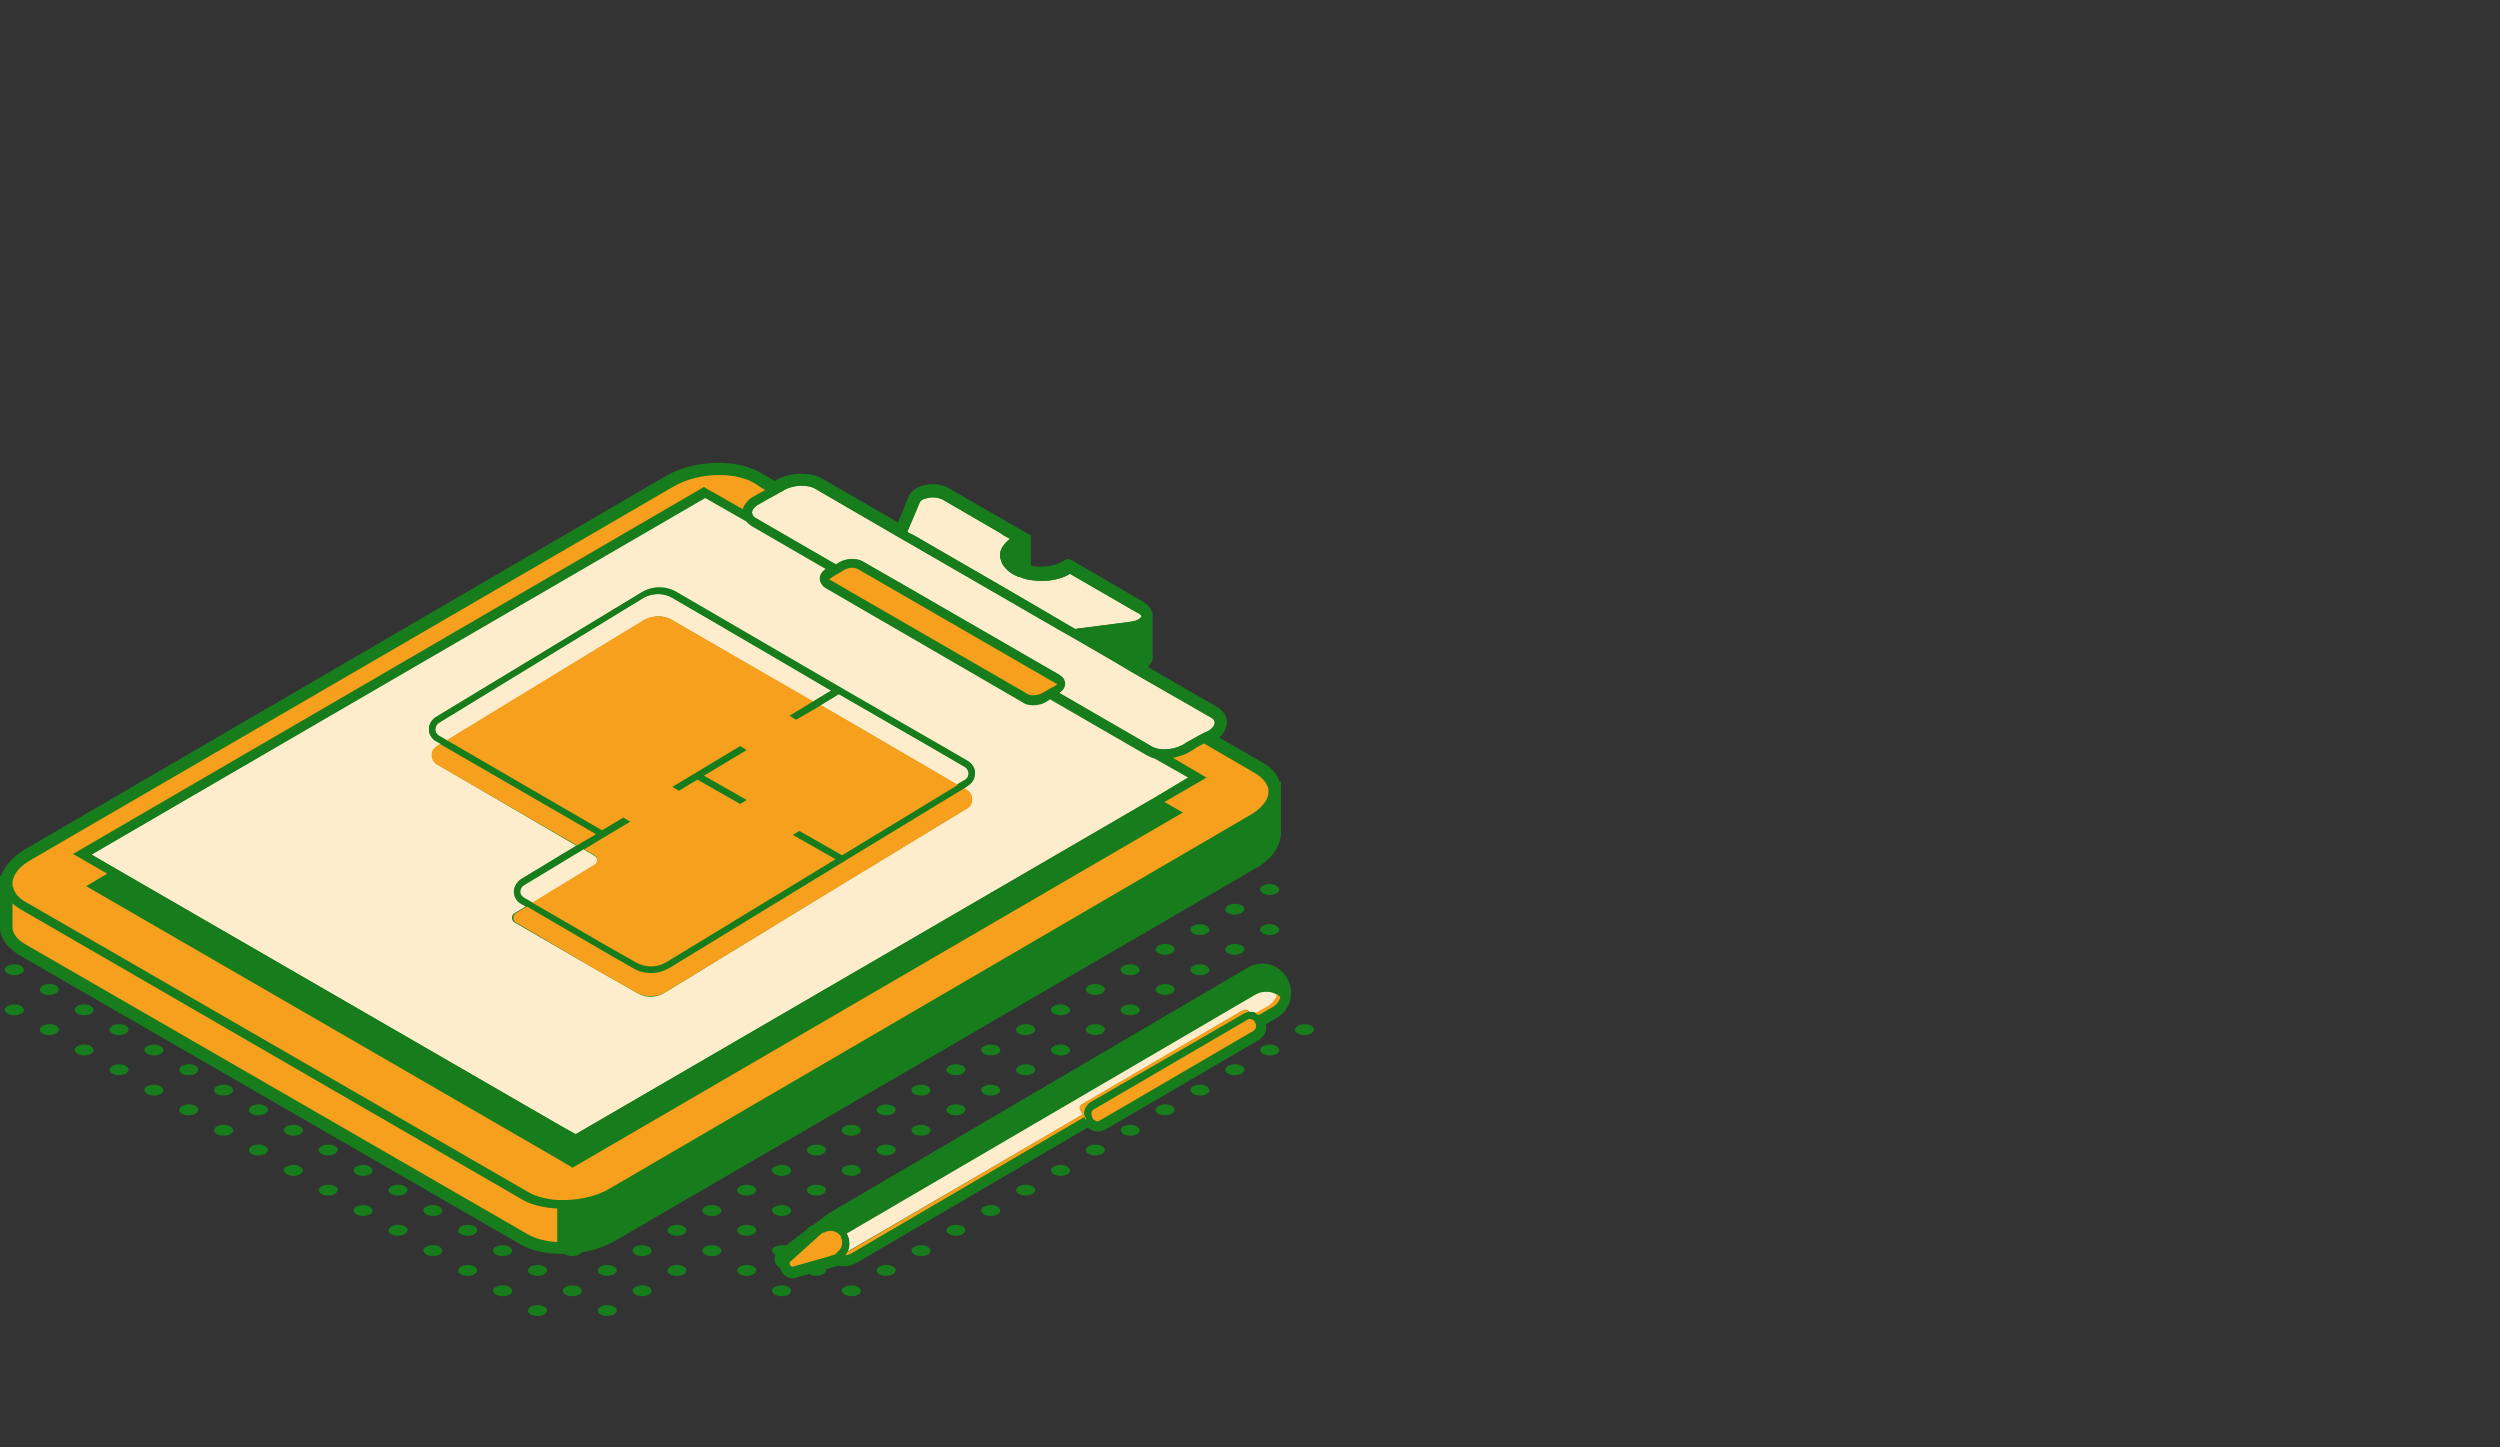<svg xmlns="http://www.w3.org/2000/svg" fill="none" viewBox="0 0 380 220">
  <rect x="0" y="0" width="380" height="220" fill="#333333" stroke="none"/>
  <path fill="#177C1B" d="M128.4 195.6c-.6.3-.6.8 0 1.2.6.3 1.5.3 2 0 .6-.3.6-.8 0-1.2-.5-.3-1.4-.3-2 0Zm-10.6 0c-.6.3-.6.8 0 1.2.6.3 1.5.3 2 0 .6-.3.6-.8 0-1.2-.5-.3-1.4-.3-2 0Zm-21.2 0c-.6.3-.6.8 0 1.2.6.3 1.5.3 2 0 .6-.3.6-.8 0-1.2-.5-.3-1.4-.3-2 0Zm-3.3 3c.6.3.6.8 0 1.2-.6.3-1.5.3-2 0-.6-.3-.6-.8 0-1.2.6-.3 1.5-.3 2 0Zm-7.3-3c-.6.3-.6.8 0 1.2.6.3 1.5.3 2 0 .6-.3.6-.8 0-1.2-.5-.3-1.4-.3-2 0Zm-3.3 3c.6.3.6.8 0 1.2-.6.3-1.5.3-2 0-.6-.3-.6-.8 0-1.2.6-.3 1.5-.3 2 0Zm-7.3-3c-.6.3-.6.8 0 1.2.6.3 1.5.3 2 0 .6-.3.6-.8 0-1.2-.5-.3-1.4-.3-2 0Zm63.6-6.1c-.6.3-.6.8 0 1.2.6.3 1.5.3 2 0 .6-.3.6-.8 0-1.2-.5-.3-1.4-.3-2 0Zm-3.3 3c.6.3.6.8 0 1.2-.6.3-1.5.3-2 0-.6-.3-.6-.8 0-1.2.6-.3 1.5-.3 2 0Zm-7.3-3c-.6.3-.6.8 0 1.2.6.3 1.5.3 2 0 .6-.3.6-.8 0-1.2-.5-.3-1.4-.3-2 0Zm-3.3 3c.6.3.6.8 0 1.2-.6.3-1.5.3-2 0-.6-.3-.6-.8 0-1.2.6-.3 1.5-.3 2 0Zm-7.3-3c-.6.3-.6.8 0 1.2.6.3 1.5.3 2 0 .6-.3.6-.8 0-1.2-.5-.3-1.4-.3-2 0Zm-3.3 3c.6.3.6.8 0 1.2-.6.3-1.5.3-2 0-.6-.3-.6-.8 0-1.2.6-.3 1.5-.3 2 0Zm-7.3-3c-.6.3-.6.8 0 1.2.6.3 1.5.3 2 0 .6-.3.6-.8 0-1.2-.5-.3-1.4-.3-2 0Zm-3.3 3c.6.3.6.8 0 1.2-.6.3-1.5.3-2 0-.6-.3-.6-.8 0-1.2.6-.3 1.5-.3 2 0Zm-7.3-3c-.6.3-.6.8 0 1.2.6.3 1.5.3 2 0 .6-.3.6-.8 0-1.2-.5-.3-1.4-.3-2 0Zm-3.3 3c.6.3.6.8 0 1.2-.6.3-1.5.3-2 0-.6-.3-.6-.8 0-1.2.6-.3 1.5-.3 2 0Zm-7.3-3c-.6.3-.6.8 0 1.2.6.3 1.5.3 2 0 .6-.3.6-.8 0-1.2-.5-.3-1.4-.3-2 0Zm-3.3 3c.6.3.6.8 0 1.2-.6.3-1.5.3-2 0-.6-.3-.6-.8 0-1.2.6-.3 1.5-.3 2 0Zm-7.3-3c-.6.3-.6.8 0 1.2.6.3 1.5.3 2 0 .6-.3.6-.8 0-1.2-.5-.3-1.4-.3-2 0Zm-3.3 3c.6.3.6.8 0 1.2-.6.3-1.5.3-2 0-.6-.3-.6-.8 0-1.2.6-.3 1.5-.3 2 0Zm-7.3-3c-.6.3-.6.8 0 1.2.6.3 1.5.3 2 0 .6-.3.6-.8 0-1.2-.5-.3-1.4-.3-2 0Zm84.8-6.1c-.6.3-.6.8 0 1.2.6.3 1.5.3 2 0 .6-.3.6-.8 0-1.2-.5-.3-1.4-.3-2 0Zm-3.3 3c.6.3.6.8 0 1.2-.6.3-1.5.3-2 0-.6-.3-.6-.8 0-1.2.6-.3 1.5-.3 2 0Zm-7.3-3c-.6.3-.6.8 0 1.2.6.3 1.5.3 2 0 .6-.3.6-.8 0-1.2-.5-.3-1.4-.3-2 0Zm-3.3 3c.6.3.6.8 0 1.2-.6.3-1.5.3-2 0-.6-.3-.6-.8 0-1.2.6-.3 1.5-.3 2 0Zm-7.3-3c-.6.3-.6.8 0 1.2.6.3 1.5.3 2 0 .6-.3.6-.8 0-1.2-.5-.3-1.4-.3-2 0Zm-3.3 3c.6.3.6.8 0 1.2-.6.3-1.5.3-2 0-.6-.3-.6-.8 0-1.2.6-.3 1.5-.3 2 0Zm-7.3-3c-.6.3-.6.8 0 1.2.6.3 1.5.3 2 0 .6-.3.6-.8 0-1.2-.5-.3-1.4-.3-2 0Zm-3.3 3c.6.3.6.8 0 1.2-.6.3-1.5.3-2 0-.6-.3-.6-.8 0-1.2.6-.3 1.5-.3 2 0Zm-7.3-3c-.6.3-.6.8 0 1.2.6.3 1.5.3 2 0 .6-.3.6-.8 0-1.2-.5-.3-1.4-.3-2 0Zm-3.3 3c.6.3.6.8 0 1.2-.6.3-1.5.3-2 0-.6-.3-.6-.8 0-1.2.6-.3 1.5-.3 2 0Zm-7.3-3c-.6.3-.6.8 0 1.2.6.3 1.5.3 2 0 .6-.3.6-.8 0-1.2-.5-.3-1.4-.3-2 0Zm-3.3 3c.6.3.6.8 0 1.2-.6.3-1.5.3-2 0-.6-.3-.6-.8 0-1.2.6-.3 1.5-.3 2 0Zm-7.3-3c-.6.3-.6.8 0 1.2.6.3 1.5.3 2 0 .6-.3.6-.8 0-1.2-.5-.3-1.4-.3-2 0Zm-3.3 3c.6.3.6.8 0 1.2-.6.3-1.5.3-2 0-.6-.3-.6-.8 0-1.2.6-.3 1.5-.3 2 0Zm-7.3-3c-.6.3-.6.8 0 1.2.6.3 1.5.3 2 0 .6-.3.6-.8 0-1.2-.5-.3-1.4-.3-2 0Zm-3.3 3c.6.3.6.8 0 1.2-.6.3-1.5.3-2 0-.6-.3-.6-.8 0-1.2.6-.3 1.5-.3 2 0Zm-7.3-3c-.6.3-.6.8 0 1.2.6.3 1.5.3 2 0 .6-.3.6-.8 0-1.2-.5-.3-1.4-.3-2 0Zm-3.3 3c.6.3.6.8 0 1.2-.6.3-1.5.3-2 0-.6-.3-.6-.8 0-1.2.6-.3 1.5-.3 2 0Zm-7.3-3c-.6.3-.6.8 0 1.2.6.3 1.5.3 2 0 .6-.3.6-.8 0-1.2-.5-.3-1.4-.3-2 0Zm106-6.1c-.6.3-.6.8 0 1.2.6.3 1.5.3 2 0 .6-.3.6-.8 0-1.2-.5-.3-1.4-.3-2 0Zm-3.3 3c.6.3.6.8 0 1.2-.6.3-1.5.3-2 0-.6-.3-.6-.8 0-1.2.6-.3 1.5-.3 2 0Zm-7.3-3c-.6.3-.6.8 0 1.2.6.3 1.5.3 2 0 .6-.3.6-.8 0-1.2-.5-.3-1.4-.3-2 0Zm-3.3 3c.6.3.6.8 0 1.2-.6.3-1.5.3-2 0-.6-.3-.6-.8 0-1.2.6-.3 1.5-.3 2 0Zm-7.3-3c-.6.3-.6.8 0 1.2.6.3 1.5.3 2 0 .6-.3.6-.8 0-1.2-.5-.3-1.4-.3-2 0Zm-3.3 3c.6.3.6.8 0 1.2-.6.3-1.5.3-2 0-.6-.3-.6-.8 0-1.2.6-.3 1.5-.3 2 0Zm-7.3-3c-.6.3-.6.8 0 1.2.6.3 1.5.3 2 0 .6-.3.6-.8 0-1.2-.5-.3-1.4-.3-2 0Zm-3.3 3c.6.3.6.8 0 1.2-.6.3-1.5.3-2 0-.6-.3-.6-.8 0-1.2.6-.3 1.5-.3 2 0Zm-7.3-3c-.6.3-.6.8 0 1.2.6.3 1.5.3 2 0 .6-.3.6-.8 0-1.2-.5-.3-1.4-.3-2 0Zm-3.3 3c.6.3.6.8 0 1.2-.6.3-1.5.3-2 0-.6-.3-.6-.8 0-1.2.6-.3 1.5-.3 2 0Zm-7.3-3c-.6.3-.6.8 0 1.2.6.3 1.5.3 2 0 .6-.3.6-.8 0-1.2-.5-.3-1.4-.3-2 0Zm-3.3 3c.6.3.6.8 0 1.2-.6.3-1.5.3-2 0-.6-.3-.6-.8 0-1.2.6-.3 1.5-.3 2 0Zm-7.3-3c-.6.3-.6.8 0 1.2.6.3 1.5.3 2 0 .6-.3.6-.8 0-1.2-.5-.3-1.4-.3-2 0Zm-3.3 3c.6.3.6.8 0 1.2-.6.3-1.5.3-2 0-.6-.3-.6-.8 0-1.2.6-.3 1.5-.3 2 0Zm-7.3-3c-.6.3-.6.8 0 1.2.6.3 1.5.3 2 0 .6-.3.6-.8 0-1.2-.5-.3-1.4-.3-2 0Zm-3.3 3c.6.3.6.8 0 1.2-.6.3-1.5.3-2 0-.6-.3-.6-.8 0-1.2.6-.3 1.5-.3 2 0Zm-7.3-3c-.6.3-.6.8 0 1.2.6.3 1.5.3 2 0 .6-.3.6-.8 0-1.2-.5-.3-1.4-.3-2 0Zm-3.3 3c.6.3.6.8 0 1.2-.6.3-1.5.3-2 0-.6-.3-.6-.8 0-1.2.6-.3 1.5-.3 2 0Zm-7.3-3c-.6.3-.6.8 0 1.2.6.3 1.5.3 2 0 .6-.3.6-.8 0-1.2-.5-.3-1.4-.3-2 0Zm-3.3 3c.6.3.6.8 0 1.2-.6.3-1.5.3-2 0-.6-.3-.6-.8 0-1.2.6-.3 1.5-.3 2 0Zm-7.3-3c-.6.3-.6.8 0 1.2.6.3 1.5.3 2 0 .6-.3.6-.8 0-1.2-.5-.3-1.4-.3-2 0Zm-3.3 3c.6.3.6.8 0 1.2-.6.3-1.5.3-2 0-.6-.3-.6-.8 0-1.2.6-.3 1.5-.3 2 0Zm-7.3-3c-.6.3-.6.8 0 1.2.6.3 1.5.3 2 0 .6-.3.6-.8 0-1.2-.5-.3-1.4-.3-2 0Zm127.2-6.1c-.6.3-.6.8 0 1.2.6.3 1.5.3 2 0 .6-.3.6-.8 0-1.2-.5-.3-1.4-.3-2 0Zm-3.3 3c.6.3.6.8 0 1.2-.6.3-1.5.3-2 0-.6-.3-.6-.8 0-1.2.6-.3 1.5-.3 2 0Zm-7.3-3c-.6.3-.6.8 0 1.2.6.3 1.5.3 2 0 .6-.3.6-.8 0-1.2-.5-.3-1.4-.3-2 0Zm-3.3 3c.6.3.6.8 0 1.2-.6.3-1.5.3-2 0-.6-.3-.6-.8 0-1.2.6-.3 1.5-.3 2 0Zm-7.3-3c-.6.3-.6.8 0 1.2.6.3 1.5.3 2 0 .6-.3.6-.8 0-1.2-.5-.3-1.4-.3-2 0Zm-3.3 3c.6.3.6.8 0 1.2-.6.3-1.5.3-2 0-.6-.3-.6-.8 0-1.2.6-.3 1.5-.3 2 0Zm-7.3-3c-.6.3-.6.8 0 1.2.6.3 1.5.3 2 0 .6-.3.6-.8 0-1.2-.5-.3-1.4-.3-2 0Zm-3.3 3c.6.3.6.8 0 1.2-.6.3-1.5.3-2 0-.6-.3-.6-.8 0-1.2.6-.3 1.5-.3 2 0Zm-7.3-3c-.6.3-.6.8 0 1.2.6.3 1.5.3 2 0 .6-.3.6-.8 0-1.2-.5-.3-1.4-.3-2 0Zm-3.3 3c.6.3.6.8 0 1.2-.6.3-1.5.3-2 0-.6-.3-.6-.8 0-1.2.6-.3 1.5-.3 2 0Zm-7.3-3c-.6.3-.6.8 0 1.2.6.3 1.5.3 2 0 .6-.3.6-.8 0-1.2-.5-.3-1.4-.3-2 0Zm-3.3 3c.6.3.6.8 0 1.2-.6.3-1.5.3-2 0-.6-.3-.6-.8 0-1.2.6-.3 1.5-.3 2 0Zm-7.3-3c-.6.3-.6.8 0 1.2.6.3 1.5.3 2 0 .6-.3.6-.8 0-1.2-.5-.3-1.4-.3-2 0Zm-3.3 3c.6.3.6.8 0 1.2-.6.3-1.5.3-2 0-.6-.3-.6-.8 0-1.2.6-.3 1.5-.3 2 0Zm-7.3-3c-.6.3-.6.8 0 1.2.6.3 1.5.3 2 0 .6-.3.6-.8 0-1.2-.5-.3-1.4-.3-2 0Zm-3.3 3c.6.3.6.8 0 1.2-.6.3-1.5.3-2 0-.6-.3-.6-.8 0-1.2.6-.3 1.5-.3 2 0Zm-7.3-3c-.6.3-.6.8 0 1.2.6.3 1.5.3 2 0 .6-.3.6-.8 0-1.2-.5-.3-1.4-.3-2 0Zm-3.3 3c.6.3.6.8 0 1.2-.6.3-1.5.3-2 0-.6-.3-.6-.8 0-1.2.6-.3 1.5-.3 2 0Zm-7.3-3c-.6.3-.6.8 0 1.2.6.3 1.5.3 2 0 .6-.3.6-.8 0-1.2-.5-.3-1.4-.3-2 0Zm-3.3 3c.6.3.6.8 0 1.2-.6.3-1.5.3-2 0-.6-.3-.6-.8 0-1.2.6-.3 1.5-.3 2 0Zm-7.3-3c-.6.3-.6.8 0 1.2.6.3 1.5.3 2 0 .6-.3.6-.8 0-1.2-.5-.3-1.4-.3-2 0Zm-3.3 3c.6.3.6.8 0 1.2-.6.3-1.5.3-2 0-.6-.3-.6-.8 0-1.2.6-.3 1.5-.3 2 0Zm-7.3-3c-.6.3-.6.8 0 1.2.6.3 1.5.3 2 0 .6-.3.6-.8 0-1.2-.5-.3-1.4-.3-2 0Zm-3.3 3c.6.3.6.8 0 1.2-.6.3-1.5.3-2 0-.6-.3-.6-.8 0-1.2.6-.3 1.5-.3 2 0Zm-7.3-3c-.6.3-.6.8 0 1.2.6.3 1.5.3 2 0 .6-.3.6-.8 0-1.2-.5-.3-1.4-.3-2 0Zm-3.3 3c.6.3.6.8 0 1.2-.6.3-1.5.3-2 0-.6-.3-.6-.8 0-1.2.6-.3 1.5-.3 2 0Zm-7.3-3c-.6.3-.6.8 0 1.2.6.3 1.5.3 2 0 .6-.3.6-.8 0-1.2-.5-.3-1.4-.3-2 0Zm148.4-6.1c-.6.3-.6.8 0 1.2.6.3 1.5.3 2 0 .6-.3.6-.8 0-1.2-.5-.3-1.4-.3-2 0Zm-3.3 3c.6.3.6.8 0 1.2-.6.3-1.5.3-2 0-.6-.3-.6-.8 0-1.2.6-.3 1.5-.3 2 0Zm-7.3-3c-.6.3-.6.8 0 1.2.6.3 1.5.3 2 0 .6-.3.6-.8 0-1.2-.5-.3-1.4-.3-2 0Zm-3.3 3c.6.3.6.8 0 1.2-.6.3-1.5.3-2 0-.6-.3-.6-.8 0-1.2.6-.3 1.5-.3 2 0Zm-7.3-3c-.6.3-.6.8 0 1.2.6.3 1.5.3 2 0 .6-.3.6-.8 0-1.2-.5-.3-1.4-.3-2 0Zm-3.3 3c.6.3.6.8 0 1.2-.6.3-1.5.3-2 0-.6-.3-.6-.8 0-1.2.6-.3 1.5-.3 2 0Zm-7.3-3c-.6.3-.6.8 0 1.2.6.3 1.5.3 2 0 .6-.3.6-.8 0-1.2-.5-.3-1.4-.3-2 0Zm-3.3 3c.6.3.6.8 0 1.2-.6.3-1.5.3-2 0-.6-.3-.6-.8 0-1.2.6-.3 1.5-.3 2 0Zm-7.3-3c-.6.3-.6.8 0 1.2.6.3 1.5.3 2 0 .6-.3.6-.8 0-1.2-.5-.3-1.4-.3-2 0Zm-3.3 3c.6.3.6.8 0 1.2-.6.3-1.5.3-2 0-.6-.3-.6-.8 0-1.2.6-.3 1.5-.3 2 0Zm-7.3-3c-.6.3-.6.8 0 1.2.6.3 1.5.3 2 0 .6-.3.6-.8 0-1.2-.5-.3-1.4-.3-2 0Zm-3.3 3c.6.3.6.8 0 1.2-.6.3-1.5.3-2 0-.6-.3-.6-.8 0-1.2.6-.3 1.5-.3 2 0Zm-7.3-3c-.6.3-.6.8 0 1.2.6.3 1.5.3 2 0 .6-.3.6-.8 0-1.2-.5-.3-1.4-.3-2 0Zm-3.3 3c.6.3.6.8 0 1.2-.6.3-1.5.3-2 0-.6-.3-.6-.8 0-1.2.6-.3 1.5-.3 2 0Zm-7.3-3c-.6.3-.6.8 0 1.2.6.3 1.5.3 2 0 .6-.3.6-.8 0-1.2-.5-.3-1.4-.3-2 0Zm-3.3 3c.6.3.6.8 0 1.2-.6.3-1.5.3-2 0-.6-.3-.6-.8 0-1.2.6-.3 1.5-.3 2 0Zm-7.3-3c-.6.3-.6.8 0 1.2.6.3 1.5.3 2 0 .6-.3.6-.8 0-1.2-.5-.3-1.4-.3-2 0Zm-3.3 3c.6.3.6.8 0 1.2-.6.3-1.5.3-2 0-.6-.3-.6-.8 0-1.2.6-.3 1.5-.3 2 0Zm-7.3-3c-.6.3-.6.8 0 1.2.6.3 1.5.3 2 0 .6-.3.6-.8 0-1.2-.5-.3-1.4-.3-2 0Zm-3.3 3c.6.3.6.8 0 1.2-.6.3-1.5.3-2 0-.6-.3-.6-.8 0-1.2.6-.3 1.5-.3 2 0Zm-7.3-3c-.6.3-.6.8 0 1.2.6.3 1.5.3 2 0 .6-.3.6-.8 0-1.2-.5-.3-1.4-.3-2 0Zm-3.3 3c.6.3.6.8 0 1.2-.6.3-1.5.3-2 0-.6-.3-.6-.8 0-1.2.6-.3 1.5-.3 2 0Zm-7.3-3c-.6.3-.6.8 0 1.2.6.3 1.5.3 2 0 .6-.3.6-.8 0-1.2-.5-.3-1.4-.3-2 0Zm-3.3 3c.6.3.6.8 0 1.2-.6.3-1.5.3-2 0-.6-.3-.6-.8 0-1.2.6-.3 1.5-.3 2 0Zm-7.3-3c-.6.3-.6.8 0 1.2.6.3 1.5.3 2 0 .6-.3.6-.8 0-1.2-.5-.3-1.4-.3-2 0Zm-3.3 3c.6.3.6.8 0 1.2-.6.3-1.5.3-2 0-.6-.3-.6-.8 0-1.2.6-.3 1.5-.3 2 0Zm-7.3-3c-.6.3-.6.8 0 1.2.6.3 1.5.3 2 0 .6-.3.6-.8 0-1.2-.5-.3-1.4-.3-2 0Zm-3.3 3c.6.3.6.8 0 1.2-.6.3-1.5.3-2 0-.6-.3-.6-.8 0-1.2.6-.3 1.5-.3 2 0Zm-7.3-3c-.6.3-.6.8 0 1.2.6.3 1.5.3 2 0 .6-.3.6-.8 0-1.2-.5-.3-1.4-.3-2 0Zm-3.3 3c.6.3.6.8 0 1.2-.6.3-1.5.3-2 0-.6-.3-.6-.8 0-1.2.6-.3 1.5-.3 2 0Zm-7.3-3c-.6.3-.6.8 0 1.2.6.3 1.5.3 2 0 .6-.3.6-.8 0-1.2-.5-.3-1.4-.3-2 0ZM192 159c-.6.3-.6.8 0 1.2.6.3 1.5.3 2 0 .6-.3.6-.8 0-1.2-.5-.3-1.4-.3-2 0Zm-3.3 3c.6.3.6.8 0 1.2-.6.3-1.5.3-2 0-.6-.3-.6-.8 0-1.2.6-.3 1.5-.3 2 0Zm-7.3-3c-.6.3-.6.8 0 1.2.6.3 1.5.3 2 0 .6-.3.6-.8 0-1.2-.5-.3-1.4-.3-2 0Zm-3.3 3c.6.3.6.8 0 1.2-.6.3-1.5.3-2 0-.6-.3-.6-.8 0-1.2.6-.3 1.5-.3 2 0Zm-7.3-3c-.6.3-.6.8 0 1.2.6.3 1.5.3 2 0 .6-.3.6-.8 0-1.2-.5-.3-1.4-.3-2 0Zm-3.3 3c.6.3.6.8 0 1.2-.6.3-1.5.3-2 0-.6-.3-.6-.8 0-1.2.6-.3 1.5-.3 2 0Zm-7.3-3c-.6.3-.6.8 0 1.2.6.3 1.5.3 2 0 .6-.3.6-.8 0-1.2-.5-.3-1.4-.3-2 0Zm-3.3 3c.6.3.6.8 0 1.2-.6.3-1.5.3-2 0-.6-.3-.6-.8 0-1.2.6-.3 1.5-.3 2 0Zm-7.3-3c-.6.3-.6.8 0 1.2.6.3 1.5.3 2 0 .6-.3.6-.8 0-1.2-.5-.3-1.4-.3-2 0Zm-3.3 3c.6.3.6.8 0 1.2-.6.3-1.5.3-2 0-.6-.3-.6-.8 0-1.2.6-.3 1.5-.3 2 0Zm-7.3-3c-.6.3-.6.8 0 1.2.6.3 1.5.3 2 0 .6-.3.6-.8 0-1.2-.5-.3-1.4-.3-2 0Zm-3.3 3c.6.3.6.8 0 1.2-.6.3-1.5.3-2 0-.6-.3-.6-.8 0-1.2.6-.3 1.5-.3 2 0Zm-7.3-3c-.6.3-.6.8 0 1.2.6.3 1.5.3 2 0 .6-.3.6-.8 0-1.2-.5-.3-1.4-.3-2 0Zm-3.3 3c.6.3.6.8 0 1.2-.6.3-1.5.3-2 0-.6-.3-.6-.8 0-1.2.6-.3 1.5-.3 2 0Zm-7.3-3c-.6.3-.6.8 0 1.2.6.3 1.5.3 2 0 .6-.3.6-.8 0-1.2-.5-.3-1.4-.3-2 0Zm-3.3 3c.6.3.6.8 0 1.2-.6.3-1.5.3-2 0-.6-.3-.6-.8 0-1.2.6-.3 1.5-.3 2 0Zm-7.3-3c-.6.3-.6.8 0 1.2.6.3 1.5.3 2 0 .6-.3.6-.8 0-1.2-.5-.3-1.4-.3-2 0Zm-3.3 3c.6.3.6.8 0 1.2-.6.3-1.5.3-2 0-.6-.3-.6-.8 0-1.2.6-.3 1.5-.3 2 0Zm-7.3-3c-.6.3-.6.8 0 1.2.6.3 1.5.3 2 0 .6-.3.6-.8 0-1.2-.5-.3-1.4-.3-2 0Zm-3.3 3c.6.3.6.8 0 1.2-.6.3-1.5.3-2 0-.6-.3-.6-.8 0-1.2.6-.3 1.5-.3 2 0Zm-7.3-3c-.6.3-.6.8 0 1.2.6.3 1.5.3 2 0 .6-.3.6-.8 0-1.2-.5-.3-1.4-.3-2 0Zm-3.3 3c.6.3.6.8 0 1.2-.6.3-1.5.3-2 0-.6-.3-.6-.8 0-1.2.6-.3 1.5-.3 2 0Zm-7.3-3c-.6.3-.6.8 0 1.2.6.3 1.5.3 2 0 .6-.3.6-.8 0-1.2-.5-.3-1.4-.3-2 0Zm-3.3 3c.6.3.6.8 0 1.2-.6.3-1.5.3-2 0-.6-.3-.6-.8 0-1.2.6-.3 1.5-.3 2 0Zm-7.3-3c-.6.3-.6.8 0 1.2.6.3 1.5.3 2 0 .6-.3.6-.8 0-1.2-.5-.3-1.4-.3-2 0Zm-3.3 3c.6.3.6.8 0 1.2-.6.3-1.5.3-2 0-.6-.3-.6-.8 0-1.2.6-.3 1.5-.3 2 0Zm-7.3-3c-.6.3-.6.8 0 1.2.6.3 1.5.3 2 0 .6-.3.6-.8 0-1.2-.5-.3-1.4-.3-2 0Zm-3.3 3c.6.3.6.8 0 1.2-.6.3-1.5.3-2 0-.6-.3-.6-.8 0-1.2.6-.3 1.5-.3 2 0Zm-7.3-3c-.6.3-.6.8 0 1.2.6.3 1.5.3 2 0 .6-.3.6-.8 0-1.2-.5-.3-1.4-.3-2 0Zm-3.3 3c.6.3.6.8 0 1.2-.6.3-1.5.3-2 0-.6-.3-.6-.8 0-1.2.6-.3 1.5-.3 2 0Zm-7.3-3c-.6.3-.6.8 0 1.2.6.3 1.5.3 2 0 .6-.3.6-.8 0-1.2-.5-.3-1.4-.3-2 0Zm-3.3 3c.6.3.6.8 0 1.2-.6.3-1.5.3-2 0-.6-.3-.6-.8 0-1.2.6-.3 1.5-.3 2 0Zm-7.3-3c-.6.3-.6.8 0 1.2.6.3 1.5.3 2 0 .6-.3.6-.8 0-1.2-.5-.3-1.4-.3-2 0Zm-3.3 3c.6.3.6.8 0 1.2-.6.3-1.5.3-2 0-.6-.3-.6-.8 0-1.2.6-.3 1.5-.3 2 0Zm-7.3-3c-.6.3-.6.8 0 1.2.6.3 1.5.3 2 0 .6-.3.6-.8 0-1.2-.5-.3-1.4-.3-2 0Zm187.5-3.1c.6.3.6.8 0 1.2-.6.3-1.5.3-2 0-.6-.3-.6-.8 0-1.2.6-.3 1.5-.3 2 0Zm-7.3-3c-.6.3-.6.8 0 1.2.6.3 1.5.3 2 0 .6-.3.6-.8 0-1.2-.5-.3-1.4-.3-2 0Zm-3.3 3c.6.3.6.8 0 1.2-.6.3-1.5.3-2 0-.6-.3-.6-.8 0-1.2.6-.3 1.5-.3 2 0Zm-7.3-3c-.6.3-.6.8 0 1.2.6.3 1.5.3 2 0 .6-.3.6-.8 0-1.2-.5-.3-1.4-.3-2 0Zm-3.3 3c.6.3.6.8 0 1.2-.6.3-1.5.3-2 0-.6-.3-.6-.8 0-1.2.6-.3 1.5-.3 2 0Zm-7.3-3c-.6.3-.6.8 0 1.2.6.3 1.5.3 2 0 .6-.3.6-.8 0-1.2-.5-.3-1.4-.3-2 0Zm-3.3 3c.6.3.6.8 0 1.2-.6.3-1.5.3-2 0-.6-.3-.6-.8 0-1.2.6-.3 1.5-.3 2 0Zm-7.3-3c-.6.3-.6.8 0 1.2.6.3 1.5.3 2 0 .6-.3.6-.8 0-1.2-.5-.3-1.4-.3-2 0Zm-3.3 3c.6.3.6.8 0 1.2-.6.3-1.5.3-2 0-.6-.3-.6-.8 0-1.2.6-.3 1.5-.3 2 0Zm-7.3-3c-.6.3-.6.8 0 1.2.6.3 1.5.3 2 0 .6-.3.6-.8 0-1.2-.5-.3-1.4-.3-2 0Zm-3.3 3c.6.3.6.8 0 1.2-.6.3-1.5.3-2 0-.6-.3-.6-.8 0-1.2.6-.3 1.5-.3 2 0Zm-7.3-3c-.6.3-.6.8 0 1.2.6.3 1.5.3 2 0 .6-.3.6-.8 0-1.2-.5-.3-1.4-.3-2 0Zm-3.3 3c.6.3.6.8 0 1.2-.6.3-1.5.3-2 0-.6-.3-.6-.8 0-1.2.6-.3 1.5-.3 2 0Zm-7.3-3c-.6.3-.6.8 0 1.2.6.3 1.5.3 2 0 .6-.3.6-.8 0-1.2-.5-.3-1.4-.3-2 0Zm-3.3 3c.6.3.6.8 0 1.2-.6.3-1.5.3-2 0-.6-.3-.6-.8 0-1.2.6-.3 1.5-.3 2 0Zm-7.3-3c-.6.3-.6.8 0 1.2.6.3 1.5.3 2 0 .6-.3.6-.8 0-1.2-.5-.3-1.4-.3-2 0Zm-3.3 3c.6.3.6.8 0 1.2-.6.3-1.5.3-2 0-.6-.3-.6-.8 0-1.2.6-.3 1.5-.3 2 0Zm-7.3-3c-.6.3-.6.8 0 1.2.6.3 1.5.3 2 0 .6-.3.6-.8 0-1.2-.5-.3-1.4-.3-2 0Zm-3.3 3c.6.3.6.8 0 1.2-.6.3-1.5.3-2 0-.6-.3-.6-.8 0-1.2.6-.3 1.5-.3 2 0Zm-7.3-3c-.6.3-.6.8 0 1.2.6.3 1.5.3 2 0 .6-.3.6-.8 0-1.2-.5-.3-1.4-.3-2 0Zm-3.3 3c.6.3.6.8 0 1.2-.6.3-1.5.3-2 0-.6-.3-.6-.8 0-1.2.6-.3 1.5-.3 2 0Zm-7.3-3c-.6.3-.6.8 0 1.2.6.3 1.5.3 2 0 .6-.3.6-.8 0-1.2-.5-.3-1.4-.3-2 0Zm-3.3 3c.6.3.6.8 0 1.2-.6.3-1.5.3-2 0-.6-.3-.6-.8 0-1.2.6-.3 1.5-.3 2 0Zm-7.3-3c-.6.3-.6.8 0 1.2.6.3 1.5.3 2 0 .6-.3.6-.8 0-1.2-.5-.3-1.4-.3-2 0Zm-3.3 3c.6.3.6.8 0 1.2-.6.3-1.5.3-2 0-.6-.3-.6-.8 0-1.2.6-.3 1.5-.3 2 0Zm-7.3-3c-.6.3-.6.8 0 1.2.6.3 1.5.3 2 0 .6-.3.6-.8 0-1.2-.5-.3-1.4-.3-2 0Zm-3.3 3c.6.3.6.8 0 1.2-.6.3-1.5.3-2 0-.6-.3-.6-.8 0-1.2.6-.3 1.5-.3 2 0Zm-7.3-3c-.6.3-.6.8 0 1.2.6.3 1.5.3 2 0 .6-.3.6-.8 0-1.2-.5-.3-1.4-.3-2 0Zm-3.3 3c.6.3.6.8 0 1.2-.6.3-1.5.3-2 0-.6-.3-.6-.8 0-1.2.6-.3 1.5-.3 2 0Zm-7.3-3c-.6.3-.6.8 0 1.2.6.3 1.5.3 2 0 .6-.3.6-.8 0-1.2-.5-.3-1.4-.3-2 0Zm-3.3 3c.6.3.6.8 0 1.2-.6.3-1.5.3-2 0-.6-.3-.6-.8 0-1.2.6-.3 1.5-.3 2 0Zm-7.3-3c-.6.3-.6.8 0 1.2.6.3 1.5.3 2 0 .6-.3.6-.8 0-1.2-.5-.3-1.4-.3-2 0Zm-3.3 3c.6.3.6.8 0 1.2-.6.3-1.5.3-2 0-.6-.3-.6-.8 0-1.2.6-.3 1.5-.3 2 0Zm-7.3-3c-.6.3-.6.8 0 1.2.6.3 1.5.3 2 0 .6-.3.6-.8 0-1.2-.5-.3-1.4-.3-2 0Zm-3.3 3c.6.3.6.8 0 1.2-.6.3-1.5.3-2 0-.6-.3-.6-.8 0-1.2.6-.3 1.5-.3 2 0Zm-7.3-3c-.6.3-.6.8 0 1.2.6.3 1.5.3 2 0 .6-.3.6-.8 0-1.2-.5-.3-1.4-.3-2 0Zm-3.3 3c.6.3.6.8 0 1.2-.6.3-1.5.3-2 0-.6-.3-.6-.8 0-1.2.6-.3 1.5-.3 2 0Zm-7.3-3c-.6.3-.6.8 0 1.2.6.3 1.5.3 2 0 .6-.3.6-.8 0-1.2-.5-.3-1.4-.3-2 0Zm187.5-3.1c.6.3.6.8 0 1.2-.6.3-1.5.3-2 0-.6-.3-.6-.8 0-1.2.6-.3 1.5-.3 2 0Zm-7.3-3c-.6.3-.6.8 0 1.2.6.3 1.5.3 2 0 .6-.3.6-.8 0-1.2-.5-.3-1.4-.3-2 0Zm-3.3 3c.6.3.6.8 0 1.2-.6.3-1.5.3-2 0-.6-.3-.6-.8 0-1.2.6-.3 1.5-.3 2 0Zm-7.3-3c-.6.3-.6.8 0 1.2.6.3 1.5.3 2 0 .6-.3.6-.8 0-1.2-.5-.3-1.4-.3-2 0Zm-3.3 3c.6.3.6.8 0 1.2-.6.3-1.5.3-2 0-.6-.3-.6-.8 0-1.2.6-.3 1.5-.3 2 0Zm-7.3-3c-.6.3-.6.8 0 1.2.6.3 1.5.3 2 0 .6-.3.6-.8 0-1.2-.5-.3-1.4-.3-2 0Zm-3.3 3c.6.3.6.8 0 1.2-.6.3-1.5.3-2 0-.6-.3-.6-.8 0-1.2.6-.3 1.5-.3 2 0Zm-7.3-3c-.6.3-.6.8 0 1.2.6.3 1.5.3 2 0 .6-.3.6-.8 0-1.2-.5-.3-1.4-.3-2 0Zm-3.3 3c.6.3.6.8 0 1.2-.6.3-1.5.3-2 0-.6-.3-.6-.8 0-1.2.6-.3 1.5-.3 2 0Zm-7.3-3c-.6.3-.6.8 0 1.2.6.3 1.5.3 2 0 .6-.3.6-.8 0-1.2-.5-.3-1.4-.3-2 0Zm-3.3 3c.6.3.6.8 0 1.2-.6.3-1.5.3-2 0-.6-.3-.6-.8 0-1.2.6-.3 1.5-.3 2 0Zm-7.3-3c-.6.3-.6.8 0 1.2.6.3 1.5.3 2 0 .6-.3.6-.8 0-1.2-.5-.3-1.4-.3-2 0Zm-3.3 3c.6.3.6.8 0 1.2-.6.3-1.5.3-2 0-.6-.3-.6-.8 0-1.2.6-.3 1.5-.3 2 0Zm-7.3-3c-.6.3-.6.8 0 1.2.6.3 1.5.3 2 0 .6-.3.6-.8 0-1.2-.5-.3-1.4-.3-2 0Zm-3.3 3c.6.3.6.8 0 1.2-.6.3-1.5.3-2 0-.6-.3-.6-.8 0-1.2.6-.3 1.5-.3 2 0Zm-7.3-3c-.6.3-.6.8 0 1.2.6.3 1.5.3 2 0 .6-.3.6-.8 0-1.2-.5-.3-1.4-.3-2 0Zm-3.3 3c.6.3.6.8 0 1.2-.6.3-1.5.3-2 0-.6-.3-.6-.8 0-1.2.6-.3 1.5-.3 2 0Zm-7.3-3c-.6.3-.6.8 0 1.2.6.3 1.5.3 2 0 .6-.3.6-.8 0-1.2-.5-.3-1.4-.3-2 0Zm-3.3 3c.6.3.6.8 0 1.2-.6.3-1.5.3-2 0-.6-.3-.6-.8 0-1.2.6-.3 1.5-.3 2 0Zm-7.3-3c-.6.3-.6.8 0 1.2.6.3 1.5.3 2 0 .6-.3.6-.8 0-1.2-.5-.3-1.4-.3-2 0Zm-3.3 3c.6.3.6.8 0 1.2-.6.3-1.5.3-2 0-.6-.3-.6-.8 0-1.2.6-.3 1.5-.3 2 0Zm-7.3-3c-.6.3-.6.8 0 1.2.6.3 1.5.3 2 0 .6-.3.6-.8 0-1.2-.5-.3-1.4-.3-2 0Zm-3.3 3c.6.3.6.8 0 1.2-.6.3-1.5.3-2 0-.6-.3-.6-.8 0-1.2.6-.3 1.5-.3 2 0Zm-7.3-3c-.6.3-.6.8 0 1.2.6.3 1.5.3 2 0 .6-.3.6-.8 0-1.2-.5-.3-1.4-.3-2 0Zm-3.3 3c.6.3.6.8 0 1.2-.6.3-1.5.3-2 0-.6-.3-.6-.8 0-1.2.6-.3 1.5-.3 2 0Zm-7.3-3c-.6.3-.6.8 0 1.2.6.3 1.5.3 2 0 .6-.3.6-.8 0-1.2-.5-.3-1.4-.3-2 0Zm-3.3 3c.6.3.6.8 0 1.2-.6.3-1.5.3-2 0-.6-.3-.6-.8 0-1.2.6-.3 1.5-.3 2 0Zm-7.3-3c-.6.3-.6.8 0 1.2.6.3 1.5.3 2 0 .6-.3.6-.8 0-1.2-.5-.3-1.4-.3-2 0Zm-3.3 3c.6.3.6.8 0 1.2-.6.3-1.5.3-2 0-.6-.3-.6-.8 0-1.2.6-.3 1.5-.3 2 0Zm-7.3-3c-.6.3-.6.8 0 1.2.6.3 1.5.3 2 0 .6-.3.6-.8 0-1.2-.5-.3-1.4-.3-2 0Zm-3.3 3c.6.3.6.8 0 1.2-.6.3-1.5.3-2 0-.6-.3-.6-.8 0-1.2.6-.3 1.5-.3 2 0Zm-7.3-3c-.6.3-.6.8 0 1.2.6.3 1.5.3 2 0 .6-.3.6-.8 0-1.2-.5-.3-1.4-.3-2 0Zm-3.3 3c.6.3.6.8 0 1.2-.6.3-1.5.3-2 0-.6-.3-.6-.8 0-1.2.6-.3 1.5-.3 2 0Zm-7.3-3c-.6.3-.6.8 0 1.2.6.3 1.5.3 2 0 .6-.3.6-.8 0-1.2-.5-.3-1.4-.3-2 0Zm-3.3 3c.6.3.6.8 0 1.2-.6.3-1.5.3-2 0-.6-.3-.6-.8 0-1.2.6-.3 1.5-.3 2 0Zm-7.3-3c-.6.3-.6.8 0 1.2.6.3 1.5.3 2 0 .6-.3.6-.8 0-1.2-.5-.3-1.4-.3-2 0Zm190.8-6.1c-.6.3-.6.8 0 1.2.6.3 1.5.3 2 0 .6-.3.6-.8 0-1.2-.5-.3-1.4-.3-2 0Zm-3.3 3c.6.3.6.8 0 1.2-.6.3-1.5.3-2 0-.6-.3-.6-.8 0-1.2.6-.3 1.5-.3 2 0Zm-7.3-3c-.6.3-.6.8 0 1.2.6.3 1.5.3 2 0 .6-.3.6-.8 0-1.2-.5-.3-1.4-.3-2 0Zm-3.3 3c.6.3.6.8 0 1.2-.6.3-1.5.3-2 0-.6-.3-.6-.8 0-1.2.6-.3 1.5-.3 2 0Zm-7.3-3c-.6.3-.6.8 0 1.2.6.3 1.5.3 2 0 .6-.3.6-.8 0-1.2-.5-.3-1.4-.3-2 0Zm-3.3 3c.6.3.6.8 0 1.2-.6.3-1.5.3-2 0-.6-.3-.6-.8 0-1.2.6-.3 1.5-.3 2 0Zm-7.3-3c-.6.3-.6.8 0 1.2.6.3 1.5.3 2 0 .6-.3.6-.8 0-1.2-.5-.3-1.4-.3-2 0Zm-3.3 3c.6.3.6.8 0 1.2-.6.3-1.5.3-2 0-.6-.3-.6-.8 0-1.2.6-.3 1.5-.3 2 0Zm-7.3-3c-.6.3-.6.8 0 1.2.6.3 1.5.3 2 0 .6-.3.6-.8 0-1.2-.5-.3-1.4-.3-2 0Zm-3.3 3c.6.3.6.8 0 1.2-.6.3-1.5.3-2 0-.6-.3-.6-.8 0-1.2.6-.3 1.5-.3 2 0Zm-7.3-3c-.6.3-.6.8 0 1.2.6.3 1.5.3 2 0 .6-.3.6-.8 0-1.2-.5-.3-1.4-.3-2 0Zm-3.3 3c.6.3.6.8 0 1.2-.6.3-1.5.3-2 0-.6-.3-.6-.8 0-1.2.6-.3 1.5-.3 2 0Zm-7.3-3c-.6.3-.6.8 0 1.2.6.3 1.5.3 2 0 .6-.3.6-.8 0-1.2-.5-.3-1.4-.3-2 0Zm-3.3 3c.6.3.6.8 0 1.2-.6.3-1.5.3-2 0-.6-.3-.6-.8 0-1.2.6-.3 1.5-.3 2 0Zm-7.3-3c-.6.3-.6.8 0 1.2.6.3 1.5.3 2 0 .6-.3.6-.8 0-1.2-.5-.3-1.4-.3-2 0Zm-3.3 3c.6.3.6.8 0 1.2-.6.3-1.5.3-2 0-.6-.3-.6-.8 0-1.2.6-.3 1.5-.3 2 0Zm-7.3-3c-.6.3-.6.8 0 1.2.6.3 1.5.3 2 0 .6-.3.6-.8 0-1.2-.5-.3-1.4-.3-2 0Zm-3.3 3c.6.3.6.8 0 1.2-.6.3-1.5.3-2 0-.6-.3-.6-.8 0-1.2.6-.3 1.5-.3 2 0Zm-7.3-3c-.6.3-.6.8 0 1.2.6.3 1.5.3 2 0 .6-.3.6-.8 0-1.2-.5-.3-1.4-.3-2 0Zm-3.3 3c.6.3.6.8 0 1.2-.6.3-1.5.3-2 0-.6-.3-.6-.8 0-1.2.6-.3 1.5-.3 2 0Zm-7.3-3c-.6.3-.6.8 0 1.2.6.3 1.5.3 2 0 .6-.3.6-.8 0-1.2-.5-.3-1.4-.3-2 0Zm-3.3 3c.6.3.6.8 0 1.2-.6.3-1.5.3-2 0-.6-.3-.6-.8 0-1.2.6-.3 1.5-.3 2 0Zm-7.3-3c-.6.3-.6.8 0 1.2.6.3 1.5.3 2 0 .6-.3.6-.8 0-1.2-.5-.3-1.4-.3-2 0Zm-3.3 3c.6.3.6.8 0 1.2-.6.3-1.5.3-2 0-.6-.3-.6-.8 0-1.2.6-.3 1.5-.3 2 0Zm-7.3-3c-.6.3-.6.8 0 1.2.6.3 1.5.3 2 0 .6-.3.6-.8 0-1.2-.5-.3-1.4-.3-2 0Zm-3.3 3c.6.3.6.8 0 1.2-.6.3-1.5.3-2 0-.6-.3-.6-.8 0-1.2.6-.3 1.5-.3 2 0Zm-7.3-3c-.6.3-.6.8 0 1.2.6.3 1.5.3 2 0 .6-.3.6-.8 0-1.2-.5-.3-1.4-.3-2 0Zm-3.3 3c.6.3.6.8 0 1.2-.6.3-1.5.3-2 0-.6-.3-.6-.8 0-1.2.6-.3 1.5-.3 2 0Zm-7.3-3c-.6.3-.6.8 0 1.2.6.3 1.5.3 2 0 .6-.3.6-.8 0-1.2-.5-.3-1.4-.3-2 0Zm-3.3 3c.6.3.6.8 0 1.2-.6.3-1.5.3-2 0-.6-.3-.6-.8 0-1.2.6-.3 1.5-.3 2 0Zm-7.3-3c-.6.3-.6.8 0 1.2.6.3 1.5.3 2 0 .6-.3.6-.8 0-1.2-.5-.3-1.4-.3-2 0Zm-3.3 3c.6.3.6.8 0 1.2-.6.3-1.5.3-2 0-.6-.3-.6-.8 0-1.2.6-.3 1.5-.3 2 0Zm-7.3-3c-.6.3-.6.8 0 1.2.6.3 1.5.3 2 0 .6-.3.6-.8 0-1.2-.5-.3-1.4-.3-2 0Zm-3.3 3c.6.3.6.8 0 1.2-.6.3-1.5.3-2 0-.6-.3-.6-.8 0-1.2.6-.3 1.5-.3 2 0Zm-7.3-3c-.6.3-.6.8 0 1.2.6.3 1.5.3 2 0 .6-.3.6-.8 0-1.2-.5-.3-1.4-.3-2 0Zm-3.3 3c.6.3.6.8 0 1.2-.6.3-1.5.3-2 0-.6-.3-.6-.8 0-1.2.6-.3 1.5-.3 2 0Zm-7.3-3c-.6.3-.6.8 0 1.2.6.3 1.5.3 2 0 .6-.3.6-.8 0-1.2-.5-.3-1.4-.3-2 0Zm190.8-6.1c-.6.3-.6.8 0 1.2.6.3 1.5.3 2 0 .6-.3.6-.8 0-1.2-.5-.3-1.4-.3-2 0Zm-3.3 3c.6.3.6.8 0 1.2-.6.3-1.5.3-2 0-.6-.3-.6-.8 0-1.2.6-.3 1.5-.3 2 0Zm-7.3-3c-.6.3-.6.8 0 1.2.6.3 1.5.3 2 0 .6-.3.6-.8 0-1.2-.5-.3-1.4-.3-2 0Zm-3.3 3c.6.3.6.8 0 1.2-.6.3-1.5.3-2 0-.6-.3-.6-.8 0-1.2.6-.3 1.5-.3 2 0Zm-7.3-3c-.6.3-.6.8 0 1.2.6.3 1.5.3 2 0 .6-.3.6-.8 0-1.2-.5-.3-1.4-.3-2 0Zm-3.3 3c.6.3.6.8 0 1.2-.6.3-1.5.3-2 0-.6-.3-.6-.8 0-1.2.6-.3 1.5-.3 2 0Zm-7.3-3c-.6.3-.6.8 0 1.2.6.3 1.5.3 2 0 .6-.3.6-.8 0-1.2-.5-.3-1.4-.3-2 0Zm-3.3 3c.6.3.6.8 0 1.2-.6.3-1.5.3-2 0-.6-.3-.6-.8 0-1.2.6-.3 1.5-.3 2 0Zm-7.3-3c-.6.3-.6.8 0 1.2.6.3 1.5.3 2 0 .6-.3.6-.8 0-1.2-.5-.3-1.4-.3-2 0Zm-3.3 3c.6.3.6.8 0 1.2-.6.3-1.5.3-2 0-.6-.3-.6-.8 0-1.2.6-.3 1.5-.3 2 0Zm-7.3-3c-.6.3-.6.8 0 1.2.6.3 1.5.3 2 0 .6-.3.6-.8 0-1.2-.5-.3-1.4-.3-2 0Zm-3.3 3c.6.3.6.8 0 1.2-.6.3-1.5.3-2 0-.6-.3-.6-.8 0-1.2.6-.3 1.5-.3 2 0Zm-7.3-3c-.6.3-.6.8 0 1.2.6.3 1.5.3 2 0 .6-.3.6-.8 0-1.2-.5-.3-1.4-.3-2 0Zm-3.3 3c.6.3.6.8 0 1.2-.6.3-1.5.3-2 0-.6-.3-.6-.8 0-1.2.6-.3 1.5-.3 2 0Zm-7.3-3c-.6.3-.6.8 0 1.2.6.3 1.5.3 2 0 .6-.3.6-.8 0-1.2-.5-.3-1.4-.3-2 0Zm-3.3 3c.6.3.6.8 0 1.2-.6.3-1.5.3-2 0-.6-.3-.6-.8 0-1.2.6-.3 1.5-.3 2 0Zm-7.3-3c-.6.3-.6.8 0 1.2.6.3 1.5.3 2 0 .6-.3.6-.8 0-1.2-.5-.3-1.4-.3-2 0Zm-3.3 3c.6.3.6.8 0 1.2-.6.3-1.5.3-2 0-.6-.3-.6-.8 0-1.2.6-.3 1.5-.3 2 0Zm-7.3-3c-.6.3-.6.8 0 1.2.6.3 1.5.3 2 0 .6-.3.6-.8 0-1.2-.5-.3-1.4-.3-2 0Zm-3.3 3c.6.3.6.8 0 1.2-.6.3-1.5.3-2 0-.6-.3-.6-.8 0-1.2.6-.3 1.5-.3 2 0Zm-7.3-3c-.6.3-.6.8 0 1.2.6.3 1.5.3 2 0 .6-.3.6-.8 0-1.2-.5-.3-1.4-.3-2 0Zm-3.3 3c.6.3.6.8 0 1.2-.6.3-1.5.3-2 0-.6-.3-.6-.8 0-1.2.6-.3 1.5-.3 2 0Zm-7.3-3c-.6.3-.6.8 0 1.2.6.3 1.5.3 2 0 .6-.3.6-.8 0-1.2-.5-.3-1.4-.3-2 0Zm-3.3 3c.6.3.6.8 0 1.2-.6.3-1.5.3-2 0-.6-.3-.6-.8 0-1.2.6-.3 1.5-.3 2 0Zm-7.3-3c-.6.3-.6.8 0 1.2.6.3 1.5.3 2 0 .6-.3.6-.8 0-1.2-.5-.3-1.4-.3-2 0Zm-3.3 3c.6.3.6.8 0 1.2-.6.3-1.5.3-2 0-.6-.3-.6-.8 0-1.2.6-.3 1.5-.3 2 0Zm-7.3-3c-.6.3-.6.8 0 1.2.6.3 1.5.3 2 0 .6-.3.6-.8 0-1.2-.5-.3-1.4-.3-2 0Zm-3.3 3c.6.3.6.8 0 1.2-.6.3-1.5.3-2 0-.6-.3-.6-.8 0-1.2.6-.3 1.5-.3 2 0Zm-7.3-3c-.6.3-.6.8 0 1.2.6.3 1.5.3 2 0 .6-.3.6-.8 0-1.2-.5-.3-1.4-.3-2 0Zm-3.3 3c.6.3.6.8 0 1.2-.6.3-1.5.3-2 0-.6-.3-.6-.8 0-1.2.6-.3 1.5-.3 2 0Zm-7.3-3c-.6.3-.6.8 0 1.2.6.3 1.5.3 2 0 .6-.3.6-.8 0-1.2-.5-.3-1.4-.3-2 0Zm-3.3 3c.6.3.6.8 0 1.2-.6.3-1.5.3-2 0-.6-.3-.6-.8 0-1.2.6-.3 1.5-.3 2 0Zm-7.3-3c-.6.3-.6.8 0 1.2.6.3 1.5.3 2 0 .6-.3.6-.8 0-1.2-.5-.3-1.4-.3-2 0Zm-3.3 3c.6.3.6.8 0 1.2-.6.3-1.5.3-2 0-.6-.3-.6-.8 0-1.2.6-.3 1.5-.3 2 0Zm-7.3-3c-.6.3-.6.8 0 1.2.6.3 1.5.3 2 0 .6-.3.6-.8 0-1.2-.5-.3-1.4-.3-2 0Zm-3.3 3c.6.3.6.8 0 1.2-.6.3-1.5.3-2 0-.6-.3-.6-.8 0-1.2.6-.3 1.5-.3 2 0Zm-7.3-3c-.6.3-.6.8 0 1.2.6.3 1.5.3 2 0 .6-.3.6-.8 0-1.2-.5-.3-1.4-.3-2 0Zm187.5-3.1c.6.3.6.8 0 1.2-.6.3-1.5.3-2 0-.6-.3-.6-.8 0-1.2.6-.3 1.5-.3 2 0Zm-7.3-3c-.6.3-.6.8 0 1.2.6.3 1.5.3 2 0 .6-.3.6-.8 0-1.2-.5-.3-1.4-.3-2 0Zm-3.3 3c.6.3.6.8 0 1.2-.6.3-1.5.3-2 0-.6-.3-.6-.8 0-1.2.6-.3 1.5-.3 2 0Zm-7.3-3c-.6.3-.6.8 0 1.2.6.3 1.5.3 2 0 .6-.3.6-.8 0-1.2-.5-.3-1.4-.3-2 0Zm-3.3 3c.6.3.6.8 0 1.2-.6.3-1.5.3-2 0-.6-.3-.6-.8 0-1.2.6-.3 1.5-.3 2 0Zm-7.3-3c-.6.3-.6.8 0 1.2.6.3 1.5.3 2 0 .6-.3.6-.8 0-1.2-.5-.3-1.4-.3-2 0Zm-3.3 3c.6.3.6.8 0 1.2-.6.3-1.5.3-2 0-.6-.3-.6-.8 0-1.2.6-.3 1.5-.3 2 0Zm-7.3-3c-.6.3-.6.8 0 1.2.6.3 1.5.3 2 0 .6-.3.6-.8 0-1.2-.5-.3-1.4-.3-2 0Zm-3.3 3c.6.3.6.8 0 1.2-.6.3-1.5.3-2 0-.6-.3-.6-.8 0-1.2.6-.3 1.5-.3 2 0Zm-7.3-3c-.6.3-.6.8 0 1.2.6.3 1.5.3 2 0 .6-.3.6-.8 0-1.2-.5-.3-1.4-.3-2 0Zm-3.3 3c.6.3.6.8 0 1.2-.6.3-1.5.3-2 0-.6-.3-.6-.8 0-1.2.6-.3 1.5-.3 2 0Zm-7.3-3c-.6.3-.6.8 0 1.2.6.3 1.5.3 2 0 .6-.3.6-.8 0-1.2-.5-.3-1.4-.3-2 0Zm-3.3 3c.6.3.6.8 0 1.2-.6.3-1.5.3-2 0-.6-.3-.6-.8 0-1.2.6-.3 1.5-.3 2 0Zm-7.3-3c-.6.3-.6.8 0 1.2.6.3 1.5.3 2 0 .6-.3.6-.8 0-1.2-.5-.3-1.4-.3-2 0Zm-3.3 3c.6.3.6.8 0 1.2-.6.3-1.5.3-2 0-.6-.3-.6-.8 0-1.2.6-.3 1.5-.3 2 0Zm-7.3-3c-.6.3-.6.8 0 1.2.6.3 1.5.3 2 0 .6-.3.6-.8 0-1.2-.5-.3-1.4-.3-2 0Zm-3.3 3c.6.3.6.8 0 1.2-.6.3-1.5.3-2 0-.6-.3-.6-.8 0-1.2.6-.3 1.5-.3 2 0Zm-7.3-3c-.6.3-.6.8 0 1.2.6.3 1.5.3 2 0 .6-.3.6-.8 0-1.2-.5-.3-1.4-.3-2 0Zm-3.3 3c.6.3.6.8 0 1.2-.6.3-1.5.3-2 0-.6-.3-.6-.8 0-1.2.6-.3 1.5-.3 2 0Zm-7.3-3c-.6.3-.6.8 0 1.2.6.3 1.5.3 2 0 .6-.3.6-.8 0-1.2-.5-.3-1.4-.3-2 0Zm-3.3 3c.6.3.6.8 0 1.2-.6.3-1.5.3-2 0-.6-.3-.6-.8 0-1.2.6-.3 1.5-.3 2 0Zm-7.3-3c-.6.3-.6.8 0 1.2.6.3 1.5.3 2 0 .6-.3.6-.8 0-1.2-.5-.3-1.4-.3-2 0Zm-3.3 3c.6.3.6.8 0 1.2-.6.3-1.5.3-2 0-.6-.3-.6-.8 0-1.2.6-.3 1.5-.3 2 0Zm-7.3-3c-.6.3-.6.8 0 1.2.6.3 1.5.3 2 0 .6-.3.6-.8 0-1.2-.5-.3-1.4-.3-2 0Zm-3.3 3c.6.3.6.8 0 1.2-.6.3-1.5.3-2 0-.6-.3-.6-.8 0-1.2.6-.3 1.5-.3 2 0Zm-7.3-3c-.6.3-.6.8 0 1.2.6.3 1.5.3 2 0 .6-.3.6-.8 0-1.2-.5-.3-1.4-.3-2 0Zm-3.3 3c.6.3.6.8 0 1.2-.6.3-1.5.3-2 0-.6-.3-.6-.8 0-1.2.6-.3 1.5-.3 2 0Zm-7.3-3c-.6.3-.6.8 0 1.2.6.3 1.5.3 2 0 .6-.3.6-.8 0-1.2-.5-.3-1.4-.3-2 0Zm-3.3 3c.6.3.6.8 0 1.2-.6.3-1.5.3-2 0-.6-.3-.6-.8 0-1.2.6-.3 1.5-.3 2 0Zm-7.3-3c-.6.3-.6.8 0 1.2.6.3 1.5.3 2 0 .6-.3.6-.8 0-1.2-.5-.3-1.4-.3-2 0Zm-3.3 3c.6.3.6.8 0 1.2-.6.3-1.5.3-2 0-.6-.3-.6-.8 0-1.2.6-.3 1.5-.3 2 0Zm-7.3-3c-.6.3-.6.8 0 1.2.6.3 1.5.3 2 0 .6-.3.6-.8 0-1.2-.5-.3-1.4-.3-2 0Zm-3.3 3c.6.3.6.8 0 1.2-.6.3-1.5.3-2 0-.6-.3-.6-.8 0-1.2.6-.3 1.5-.3 2 0Zm-7.3-3c-.6.3-.6.8 0 1.2.6.3 1.5.3 2 0 .6-.3.6-.8 0-1.2-.5-.3-1.4-.3-2 0Zm-3.3 3c.6.3.6.8 0 1.2-.6.3-1.5.3-2 0-.6-.3-.6-.8 0-1.2.6-.3 1.5-.3 2 0Z"/>
  <path fill="#177C1B" d="M194.7 126.8v-8h-.2c-.4-1.2-1.3-2.2-2.6-2.9l-6.6-3.8c.8-.7 1.2-1.5 1.2-2.3 0-1-.6-1.8-1.6-2.4l-10.4-6c.5-.5.8-1.1.7-1.7v-6.3c0-.2-.1-.4-.2-.6-.2-.5-.6-1-1.2-1.3L163 85.2l-.8-.3-.6.4c-.1 0-.1.1-.2.1-1.2.7-3.1.9-4.7.6v-4.6l-12.5-7.2c-1.2-.7-2.9-.8-4.2-.3-1 .3-1.6.9-1.9 1.6l-1.6 3.9-11.6-6.7c-1.8-1-4.8-.9-6.8.2l-.3.2-2.3-1.3c-3.7-2.1-10-1.9-14.2.5L3.8 129.1c-1.8 1.1-3.1 2.5-3.6 4H0v7.8c0 1.7 1.1 3.1 2.8 4.2l76.4 44.1c1.6.9 3.8 1.4 6.3 1.4 2.9 0 5.8-.7 8-2l97.5-56.7c2.3-1.3 3.6-3.2 3.7-5.1Zm.9 21.8c-.6-1-1.5-1.7-2.6-2-1.1-.3-2.3-.1-3.2.4L126 184.4c-.4.3-6.6 4.9-7.8 5.9-.5.5-.6 1.2-.3 1.8.2.3.4.5.7.6 0 .2.1.4.2.6.4.6 1 1 1.7 1 .2 0 .4 0 .5-.1l6.4-1.8c1 .2 2 0 2.9-.5l35-20.5c.3.2.6.4.9.5.6.2 1.2.1 1.8-.2l23.3-13.6c.5-.3.9-.8 1.1-1.4.1-.3.1-.7 0-1l1.7-1c1-.6 1.7-1.5 2-2.6.3-1.4.1-2.5-.5-3.5Z"/>
  <path fill="#FDEDCC" d="m180.7 118.1-5.3-3c-.4-.1-.8-.3-1.2-.5l-14.7-8.5-.6.4c-.6.3-1.3.5-1.9.5-.6 0-1.1-.1-1.6-.4l-1.2-.7-28.8-16.7c-.5-.3-.8-.8-.8-1.3 0-.6.4-1.1 1-1.5l-11.4-6.6c-.3-.2-.6-.4-.8-.7l-6.3-3.6-93.2 54.4 3.8 2.2 68 39.3 1.8 1 88.2-51.3 5-3Zm-33.8 2c1.1.6 1.1 2.2 0 2.8l-19.1 11.6-26.8 16.4c-1.3.8-2.9.8-4.2 0l-7.2-4.1-11.4-6.6c-.5-.3-.5-1.1 0-1.4l1.7-1-.7-.4a2.1 2.1 0 0 1-1.1-1.8c0-.8.4-1.4 1-1.8l8.6-5.2-21.2-12.4a1.6 1.6 0 0 1 0-2.8l.5-.3-.7-.4a2.1 2.1 0 0 1-1.1-1.8c0-.8.4-1.4 1-1.8l31.1-18.9c1.7-1 3.8-1 5.5-.1l25.6 14.9 13.7 7.9 5 2.9c.7.4 1.1 1.1 1.1 1.8 0 .8-.4 1.4-1 1.8l-.7.5.4.2Z"/>
  <path fill="#FDEDCC" d="M102.3 90.9c-.7-.4-1.4-.6-2.2-.6-.8 0-1.6.2-2.3.6l-31.1 19c-.3.2-.5.6-.5 1s.2.8.6 1l1.2.7 30-18.3c1.3-.8 2.9-.8 4.2 0l21.5 12.5 2.8-1.7-24.2-14.2Zm-13.6 38.2-9.1 5.5c-.3.2-.5.6-.5 1s.2.8.6 1l1.2.7 9.5-5.8c.5-.3.5-1.1 0-1.4l-1.7-1Zm58-12.5-5.5-3.2-13.7-7.9-2.8 1.7 2.8 1.6 10.8 6.3 7.2 4.2 1.2-.7c.3-.2.5-.6.5-1s-.2-.8-.5-1Zm-7.9-35.3 14 8.1 4.8 2.8 5.8 3.4 8.5-1.1c.5-.1.9-.2 1.2-.4.2-.1.3-.3.4-.4 0-.1 0-.2-.1-.2-.1-.2-.3-.3-.4-.3l-.9-.5-9.5-5.5s-.1 0-.1.1c-1.7 1-4.1 1.2-6.2.8-.5-.1-.9-.2-1.3-.4h-.1c-.3-.1-.6-.3-.9-.4a4 4 0 0 1-1.2-1c-.3-.3-.5-.6-.6-1-.1-.3-.2-.6-.2-.9 0-.5.1-.9.4-1.3.2-.3.4-.6.8-.9l.3-.3-.9-.5-.6-.4-8.6-5c-.4-.2-1-.4-1.6-.4-.4 0-.8.1-1.2.2-.4.1-.7.4-.8.6l-.5 1.2-1.4 3.3.3.2.6.2Zm-23.9-2.5 12.1 7 .2-.1.3-.2c.7-.4 1.5-.5 2.2-.5.5 0 .9.1 1.3.3l5.4 3.1.2.1.5.3 23.9 13.8s.1 0 .1.1c.3.2.5.4.6.7.1.2.1.3.1.5 0 .5-.3.9-.7 1.3-.1 0-.1.1-.2.1l14 8.1c.3.2.6.3 1 .4 1 .2 2.2.1 3.2-.3.2-.1.5-.2.7-.3l.6-.4 1.1-.6.7-.4.8-.4.6-.3c.7-.4 1-.8 1-1.3 0-.4-.3-.7-.6-.8l-12.2-7-1-.6-1-.6-6.9-4-1.6-.9-23.7-13.7-.2-.1-.5-.3-.7-.4-12.2-7.1c-1.2-.7-3.4-.6-4.8.2 0 0-.1 0-.1.1l-.6.3-.7.4-1.1.6-.7.4-.7.4c-.7.4-1 .8-1 1.3 0 .1 0 .2.1.3 0 .2.3.4.5.5Zm75.8 72.3-62.1 36.3c.1.1.2.3.2.4.4.8.3 1.7-.1 2.5l35.9-20.9-.3-.6c-.2-.4-.1-.8.3-1l24.3-14.2c.3-.2.8-.1 1 .2.4 0 .7 0 1.1.2l1.8-1c.7-.4 1.2-1.1 1.5-1.9-1.2-.6-2.5-.6-3.6 0Z"/>
  <path fill="#177C1B" d="M194.2 126.8v-7.5h-.1a4.8 4.8 0 0 0-2.5-3l-7.2-4.2c1-.6 1.6-1.5 1.6-2.3 0-.8-.5-1.5-1.3-2l-11.1-6.4c.8-.4 1.2-1.1 1.1-1.8v-6.3c0-.1 0-.2-.1-.3-.2-.4-.5-.8-1-1.1l-10.8-6.3-.5-.1-.4.3c-.1.1-.2.1-.2.2-1.5.8-3.7 1-5.5.6v-4.7L144 74.8c-1-.6-2.6-.7-3.8-.3-.8.3-1.4.8-1.6 1.4l-1.8 4.3-12.1-7c-1.7-1-4.4-.8-6.3.2l-.6.3-2.5-1.4c-3.5-2-9.7-1.8-13.7.5L4 129.5c-1.9 1.1-3.1 2.5-3.4 4H.5v7.3c0 1.5 1 2.8 2.6 3.8l76.4 44.1c1.6.9 3.8 1.4 6 1.4 2.7 0 5.5-.6 7.7-1.9l97.5-56.7c2.2-1.3 3.4-2.9 3.5-4.7ZM2 133.5c.3-1 1.3-2 2.7-2.9l97.5-56.7c2-1.2 4.6-1.8 7-1.8 2 0 3.9.4 5.3 1.2l1.8 1.1-1.1.6-.7.4c-.2.1-.4.3-.6.4-.5.4-.9.9-1 1.5l-4.2-2.4-.9-.5-.3-.2-.3-.2-1 .6-2.4 1.4-92.6 53.9 5.2 3-3.2 1.9 72.1 41.6 1.5.9.3.2 92.8-54-2.8-1.6 6.4-3.7-5.1-3c.8-.1 1.6-.4 2.3-.8l.7-.4.6-.4 1.1-.6 7.9 4.6c.9.5 1.5 1.1 1.7 1.8.1.2.1.4.2.6v.7c-.2 1.1-1.2 2.3-2.8 3.2l-97.5 56.7c-2.2 1.3-5.2 1.9-7.8 1.7-1.7-.1-3.3-.5-4.5-1.2L3.8 137c-1-.6-1.7-1.3-1.9-2.2 0-.2-.1-.3-.1-.5v-.1c.1-.2.1-.4.2-.7Zm117.1-59c1.5-.8 3.6-.9 4.8-.2l12.4 7.2.7.4.5.3.2.1L161.4 96l1.6.9 6.9 4 1 .6 1 .6 12.2 7c.3.2.6.4.6.8s-.4.9-1 1.3l-.7.2-.7.4-.7.4-1.1.6-.6.4c-.2.1-.5.2-.7.3-1 .4-2.2.5-3.2.3a3 3 0 0 1-1-.4l-14-8.1c.1 0 .1-.1.2-.1.5-.4.7-.8.7-1.3 0-.2 0-.3-.1-.5-.1-.3-.3-.5-.6-.7l-.1-.1-23.9-13.8-.5-.3-.2-.1-5.4-3.1c-.4-.2-.8-.3-1.3-.3-.8-.1-1.6.1-2.2.5l-.3.2-.2.1-12.1-7c-.2-.1-.5-.3-.6-.6 0-.1-.1-.2-.1-.3 0-.4.4-.9 1-1.3l.7-.4.7-.4 1.1-.6.7-.4.6-.3Zm21.5 1.3c.4-.1.8-.2 1.2-.2.6 0 1.1.1 1.6.4l8.6 5 .6.4.9.5-.3.3c-.3.3-.6.6-.8.9-.2.4-.4.9-.4 1.3 0 .3.1.6.2.9.1.3.3.7.6 1 .3.4.7.7 1.2 1 .3.2.6.3.9.4h.1c.4.2.9.3 1.3.4 2.1.4 4.5.2 6.2-.8 0 0 .1 0 .1-.1l9.5 5.5.9.5c.1 0 .3.2.4.3.1.1.1.2.1.2 0 .1-.1.3-.4.4-.2.2-.6.3-1.2.4l-8.5 1.1-5.8-3.4-4.8-2.8-14-8.1-.6-.3-.3-.2 1.4-3.3.5-1.2c0-.2.3-.4.8-.5Zm-53.1 96.6-1.8-1-68-39.3-3.8-2.2 93.3-54.2 6.3 3.6c.2.3.5.5.8.7l11.4 6.6c-.6.4-1 .9-1 1.5 0 .5.3 1 .8 1.3l28.8 16.7 1.2.7c.4.3 1 .4 1.6.4.7 0 1.4-.2 1.9-.5l.6-.4 14.7 8.5c.4.2.8.4 1.2.5l5.3 3-5.1 2.9-88.2 51.2Zm40.3-85.6.3-.2s.1 0 .2-.1c.1 0 .2-.1.2-.1.3-.1.6-.2.9-.2.3 0 .7.1.9.2l29.6 17.1.5.3c.1.1.1.1.2.1 0 0-.1.2-.4.3l-.4.2-.2.1-.5.3-.2.1-.5.3-.2.1c-.6.3-1.6.4-2.1.1l-.5-.3L126 88c-.1-.1-.1-.1-.2-.1 0 0 .1-.2.4-.3l.6-.4.2-.1.5-.3h.3Zm-126 50.5c.4.3.8.7 1.2.9l76.4 44.1c1.4.8 3.2 1.2 5.2 1.3v5.1c-1.7-.1-3.3-.5-4.5-1.2l-76.3-44c-1.2-.7-1.9-1.6-1.9-2.6v-3.6h-.1Zm193.4 11.5a3.9 3.9 0 0 0-5.2-1.4l-63.8 37.3c-.6.3-1 .8-1.4 1.4-.1.1-.2.3-.2.5l-.2.1-4.9 4.5-.3.3c-.3.4-.3 1 0 1.5.3.6 1 .8 1.6.7l6.5-1.9c.9.2 1.8 0 2.6-.4l35.4-20.7c.2.3.6.5.9.6.5.1 1 .1 1.4-.2l23.4-13.7c.4-.2.7-.6.8-1.1.1-.4.1-.8-.1-1.1l2.1-1.2c.9-.5 1.5-1.3 1.7-2.3.4-1 .2-2-.3-2.9Zm-75 43.1 3.9-3.5.3-.3.5-.4.1-.1.4-.1.2-.1c.8-.3 1.7 0 2.2.7.1.1.1.2.2.3.3.7.2 1.6-.4 2.2l-.3.3-.1.1-.1.1-.4.1-.6.2-5.3 1.5c-.2.1-.4 0-.5-.2-.3-.4-.2-.6-.1-.8Zm44.9-21.6-.2-.2-.1-.2-35.2 20.6c-.4.2-.7.3-1.1.4.1-.2.3-.3.3-.5.4-.8.4-1.7.1-2.5-.1-.1-.1-.3-.2-.4l62.1-36.3c1.1-.6 2.3-.6 3.3 0 .2.1.4.3.6.4-.1.2-.1.4-.2.6-.2.4-.6.8-1 1l-2.1 1.2c-.1-.1-.3-.3-.5-.3-.3-.2-.7-.2-1.1-.2-.2 0-.5.1-.7.2l-23.3 13.6c-.3.2-.5.4-.7.7-.1.1-.1.3-.2.5 0 .1-.1.3-.1.4 0 .2 0 .4.1.6.1 0 .2.1.2.4.1 0 0 0 0 0Zm25.8-14.2c0 .1 0 .1-.1.2l-.3.3-23.3 13.6c-.2.1-.4.1-.6.1-.1 0-.2-.1-.3-.2l-.2-.2-.1-.2v-.1c-.1-.1-.1-.3-.1-.4v-.2c.1-.2.2-.4.4-.5l23.3-13.6c.3-.2.6-.1.8 0l.3.3v.1l.1.2c.1.1.1.2.1.3v.3Z"/>
  <path fill="#177C1B" d="m147.2 115.7-5-2.9-13.7-7.9L102.9 90c-1.7-1-3.8-1-5.5.1L66.2 109c-.6.4-1 1.1-1 1.8a2 2 0 0 0 1.1 1.8l.7.4 23.6 13.7-2.8 1.7-8.6 5.2c-.6.4-1 1.1-1 1.8a2 2 0 0 0 1.1 1.8l.7.4 12 7 4.2 2.4c.8.5 1.8.7 2.7.7 1 0 1.9-.3 2.8-.8l27.2-16.6 17.6-10.7.7-.5c.6-.4 1-1.1 1-1.8 0-.5-.4-1.2-1-1.6Zm-.5 2.8-1.2.7-17.6 10.7-6.5-3.7-1 .6 6.5 3.7-25.8 15.7c-1.4.8-3.1.9-4.5 0l-3.9-2.2-11.9-6.9-1.2-.7c-.3-.2-.6-.6-.6-1s.2-.8.5-1l9.1-5.5 2.8-1.7 4.2-2.5-1-.6h-.1l-3.2 1.9-23.4-13.5-1.2-.7c-.3-.2-.6-.6-.6-1s.2-.8.5-1l31.1-18.9c.7-.4 1.5-.6 2.3-.6.8 0 1.5.2 2.2.6l24.2 14-2.8 1.7-3.6 2.2 1 .6 1.8-1.1 1.9-1.1 2.8-1.7 13.7 7.9 5.5 3.2c.3.2.6.6.6 1-.1.4-.3.7-.6.9Z"/>
  <path fill="#177C1B" d="m113.5 114-1-.6-10.3 6.3 1 .5 2.8-1.7 6.5 3.8 1-.6-6.5-3.8 6.5-3.9Z"/>
  <path fill="#F6A01D" d="M3.1 138.2c-.5-.3-.9-.6-1.2-.9v3.6c0 1 .7 1.9 1.9 2.6l76.4 44.1c1.2.7 2.8 1.1 4.5 1.2v-5.1c-1.9-.1-3.8-.5-5.2-1.3L3.1 138.2Zm189.7-17.5v-.7c0-.2-.1-.4-.2-.6-.3-.7-.9-1.3-1.7-1.8L183 113l-1.1.6-.6.4-.7.4c-.7.4-1.5.6-2.3.8l5.1 3-6.4 3.7 2.8 1.6-92.8 54-.3-.2-1.5-.9-72.1-41.7 3.2-1.9-5.2-3L103.6 76l2.4-1.4 1-.6.3.2.3.2 1.1.6 4.2 2.4c.1-.5.5-1 1-1.5.2-.2.4-.3.6-.4l.7-.4 1.1-.6-1.7-1.1c-1.4-.8-3.3-1.2-5.3-1.2-2.4 0-5 .6-7 1.8L4.7 130.7c-1.4.8-2.4 1.8-2.7 2.9-.1.2-.1.4-.1.7v.1c0 .2 0 .4.1.5.2.8.8 1.6 1.9 2.2l76.4 44.1c1.2.7 2.8 1.1 4.5 1.2 2.7.1 5.6-.4 7.8-1.7l97.4-56.8c1.6-.9 2.6-2.1 2.8-3.2Z"/>
  <path fill="#F6A01D" d="m126.1 88.1 29.6 17.1.5.3c.5.3 1.5.2 2.1-.1l.2-.1.5-.3.2-.1.5-.3.2-.1.4-.2c.3-.2.4-.3.4-.3s0-.1-.2-.1l-.5-.3-29.6-17.1a2 2 0 0 0-.9-.2c-.3 0-.6.1-.9.2-.1 0-.2.1-.2.1s-.1 0-.2.1l-.3.2-.2.1-.5.3-.2.1-.6.4c-.3.2-.4.3-.4.3 0-.1 0 0 .1 0Zm68 63c-.2.8-.7 1.4-1.5 1.9l-1.8 1c.2.1.3.2.5.3l2.1-1.2c.4-.2.8-.6 1-1 .1-.2.2-.4.2-.6-.2-.1-.3-.2-.5-.4Zm-3.4 4.2c-.1-.2-.2-.3-.3-.3-.3-.1-.6-.2-.8 0l-23.3 13.6c-.2.1-.3.3-.4.5v.2c0 .2 0 .3.1.4v.1l.1.2c0 .1.1.2.2.2.1.1.2.1.3.2.2.1.4 0 .6-.1l23.3-13.6.3-.3c0-.1.1-.1.1-.2v-.4c0-.1 0-.2-.1-.3l-.1-.2Z"/>
  <path fill="#F6A01D" d="M189.8 153.8c-.2-.3-.7-.5-1-.2l-24.3 14.2c-.4.2-.5.7-.3 1l.3.6-35.7 20.9c-.1.2-.2.4-.3.5.4 0 .8-.2 1.1-.4l35.2-20.6.1.2c0 .1.1.1.2.2 0 0 .1 0 .1.1l-.1-.1v-.1c-.1-.1-.1-.3-.2-.4-.1-.2-.1-.4-.1-.6 0-.1 0-.3.1-.4 0-.2.1-.3.2-.5.2-.3.4-.5.7-.7l23.2-13.4c.3-.2.5-.2.8-.3Zm-62 34.1c-.5-.7-1.4-1-2.2-.7l-.2.1-.4.1-.1.1-.5.4-.3.3-3.9 3.5c-.2.1-.2.4-.1.6.1.2.3.3.5.2l5.3-1.5.6-.2.4-.1.1-.1.1-.1.3-.3c.6-.5.8-1.4.4-2.2.1.1.1 0 0-.1Zm-37.2-61.1-23.7-13.7-.5.3c-1.1.6-1 2.2 0 2.8l21.3 12.3 2.9-1.7Zm-1 20 7.2 4.1c1.3.7 2.9.7 4.2 0l26.9-16.4 19.1-11.6c1.1-.6 1-2.2 0-2.8l-.4-.3-17.6 10.7-27.2 16.6c-.9.5-1.8.8-2.8.8-.9 0-1.9-.2-2.7-.7l-4.2-2.4-12-7-1.7 1c-.5.3-.5 1.1 0 1.4l11.2 6.6Z"/>
  <path fill="#F6A01D" d="M102.1 94.2c-1.3-.7-2.9-.7-4.2 0l-30 18.3 23.6 13.7 3.2-1.9h.1l1 .6-4.2 2.5-2.8 1.7 1.6.9c.5.3.5 1.1 0 1.4l-9.5 5.8 11.9 6.9 3.9 2.2c1.4.8 3.1.8 4.5 0l25.8-15.7-6.5-3.7 1-.6 6.5 3.7 17.6-10.7-7.2-4.2-10.8-6.3-2.8-1.6-1.9 1.1-1.9 1.1-1-.6 3.6-2.2-21.5-12.4Zm10.4 19.2 1 .6-6.5 3.9 6.5 3.7-1 .6-6.5-3.7-2.8 1.7-1-.6 10.3-6.2Z"/>
</svg>
